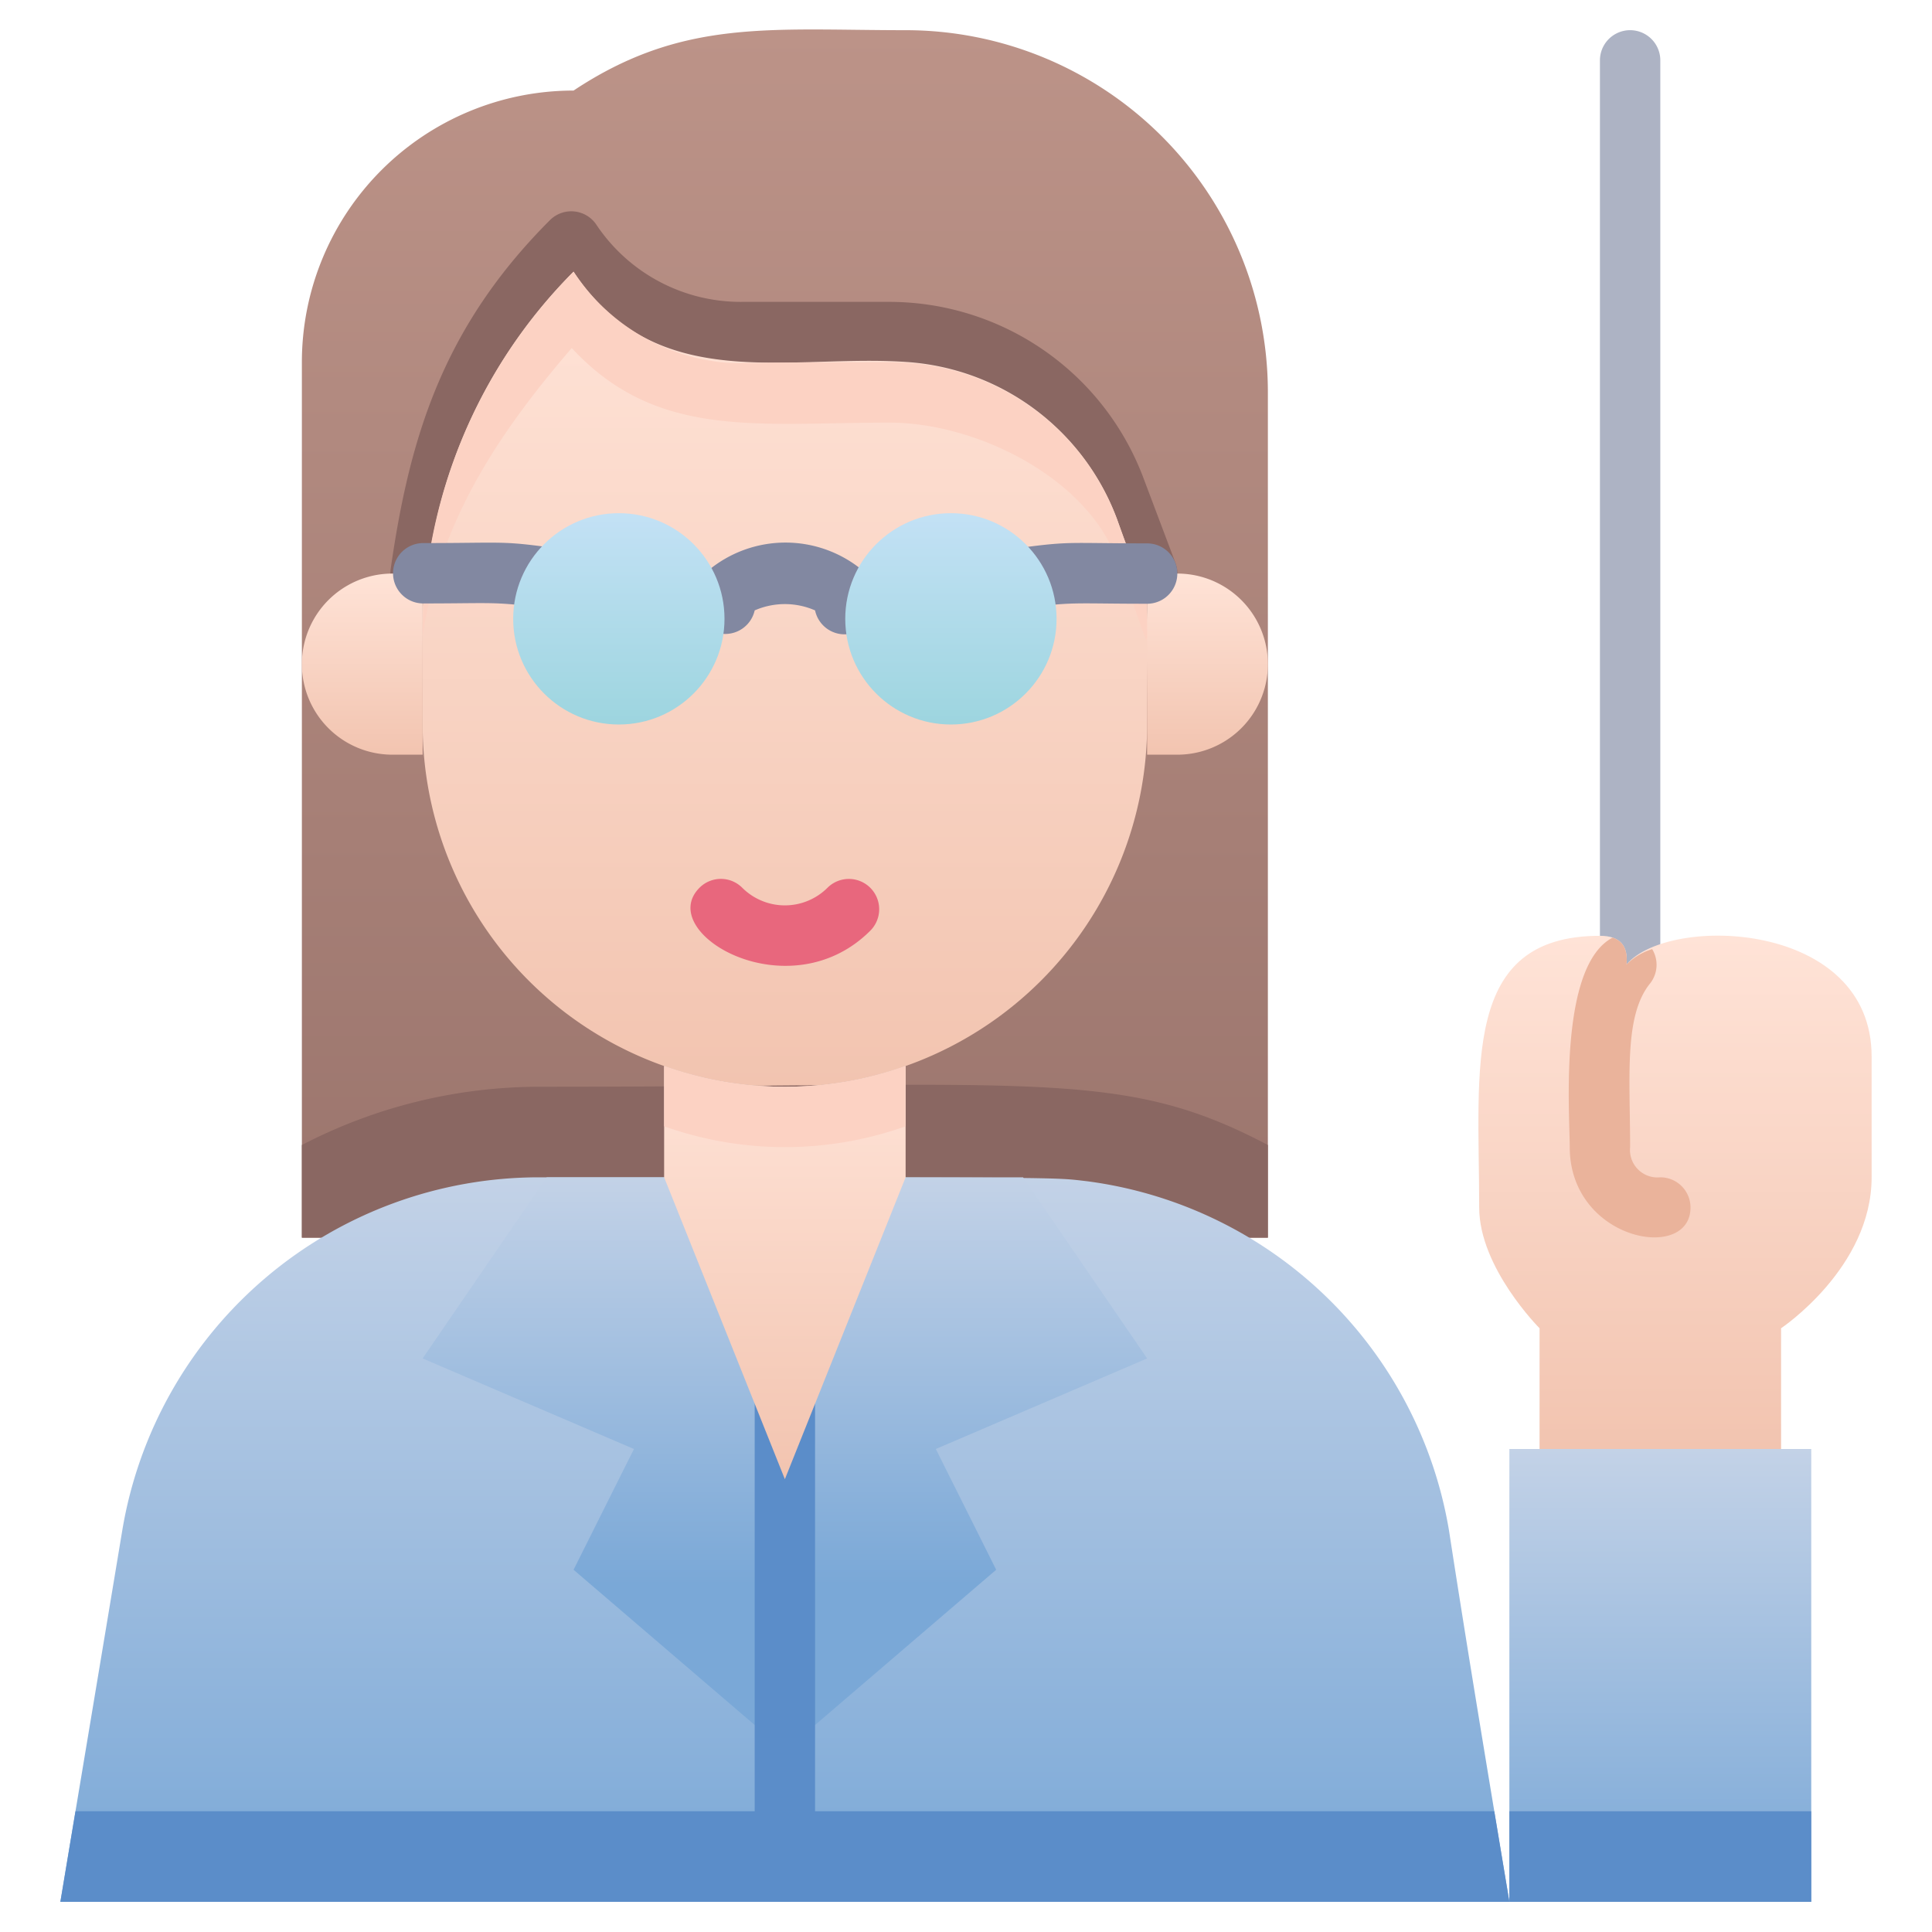 <svg xmlns="http://www.w3.org/2000/svg" xmlns:xlink="http://www.w3.org/1999/xlink" viewBox="0 0 64 64"><defs><style>.cls-1{fill:url(#linear-gradient);}.cls-2{fill:#8a6762;}.cls-3{fill:url(#linear-gradient-2);}.cls-4{fill:#fcd2c3;}.cls-5{fill:url(#linear-gradient-3);}.cls-6{fill:url(#linear-gradient-4);}.cls-7{fill:#5b8dc9;}.cls-8{fill:#adb3c4;}.cls-9{fill:url(#linear-gradient-5);}.cls-10{fill:url(#linear-gradient-6);}.cls-11{fill:#eab39b;}.cls-12{fill:url(#linear-gradient-7);}.cls-13{fill:url(#linear-gradient-8);}.cls-14{fill:url(#linear-gradient-9);}.cls-15{fill:#e8677d;}.cls-16{fill:#8288a1;}.cls-17{fill:url(#linear-gradient-10);}.cls-18{fill:url(#linear-gradient-11);}</style><linearGradient id="linear-gradient" x1="26" y1="41" x2="26" y2="0.98" gradientUnits="userSpaceOnUse"><stop offset="0" stop-color="#9b756d"/><stop offset="1" stop-color="#bc9388"/></linearGradient><linearGradient id="linear-gradient-2" x1="26.01" y1="36" x2="26.01" y2="9" gradientUnits="userSpaceOnUse"><stop offset="0" stop-color="#f2c4b0"/><stop offset="1" stop-color="#ffe3d7"/></linearGradient><linearGradient id="linear-gradient-3" x1="26" y1="63" x2="26" y2="38.99" gradientUnits="userSpaceOnUse"><stop offset="0" stop-color="#7aa8d7"/><stop offset="1" stop-color="#c3d2e7"/></linearGradient><linearGradient id="linear-gradient-4" x1="26" y1="58" x2="26" y2="39" gradientUnits="userSpaceOnUse"><stop offset="0.29" stop-color="#7aa8d7"/><stop offset="1" stop-color="#c3d2e7"/></linearGradient><linearGradient id="linear-gradient-5" x1="55" x2="55" y2="48" xlink:href="#linear-gradient-3"/><linearGradient id="linear-gradient-6" x1="55.49" y1="48" x2="55.49" y2="30.99" xlink:href="#linear-gradient-2"/><linearGradient id="linear-gradient-7" x1="26" y1="49" x2="26" y2="35.31" xlink:href="#linear-gradient-2"/><linearGradient id="linear-gradient-8" x1="40" y1="25" x2="40" y2="19" xlink:href="#linear-gradient-2"/><linearGradient id="linear-gradient-9" x1="12" y1="25" x2="12" y2="19" xlink:href="#linear-gradient-2"/><linearGradient id="linear-gradient-10" x1="20.5" y1="24" x2="20.5" y2="17" gradientUnits="userSpaceOnUse"><stop offset="0" stop-color="#9dd5df"/><stop offset="1" stop-color="#c3e1f5"/></linearGradient><linearGradient id="linear-gradient-11" x1="31.5" x2="31.5" xlink:href="#linear-gradient-10"/></defs><title>Female Teacher</title><g id="Female_Teacher" data-name="Female Teacher"><path class="cls-1" d="M42,13V41H10V12a9,9,0,0,1,9-9C22.6.61,25.5,1,30,1A12,12,0,0,1,42,13Z"/><path class="cls-2" d="M38,20c-.9,0-.93-.64-2-3.46A7,7,0,0,0,29.46,12c-4.41,0-7.71.56-10.52-2.47-2.73,3.16-3.44,6.07-4,9.61a1,1,0,0,1-2-.28c.62-4.33,1.71-8,5.28-11.57a1,1,0,0,1,1.54.16A5.75,5.75,0,0,0,24.61,10h4.85a9,9,0,0,1,8.42,5.84l1.06,2.81A1,1,0,0,1,38,20Z"/><path class="cls-3" d="M38,24a12,12,0,0,1-24,0c0-4.78-.07-3.53.2-5.4A17,17,0,0,1,19,9c2.75,4.17,7.21,2.69,11.15,3A8,8,0,0,1,37,17.19C38.27,20.73,38,19.2,38,24Z"/><path class="cls-4" d="M38,20c0,1.82.22,1.76-1-1.46C36,15.83,32.36,14,29.46,14c-4.41,0-7.71.56-10.52-2.47-2.71,3.14-4.42,6-4.94,9.55A17.17,17.17,0,0,1,19,9a6.74,6.74,0,0,0,4.89,3c.69.06.13,0,5.57,0A8,8,0,0,1,37,17.19Z"/><path class="cls-2" d="M42,37.93V41H10V37.93A17.08,17.08,0,0,1,17.86,36C34.48,36,37.16,35.38,42,37.93Z"/><path class="cls-5" d="M50,63H2c.64-3.84,1.36-8.14,2.05-12.3A14,14,0,0,1,17.86,39c17.94,0,17,0,18.15.13A14,14,0,0,1,48,50.7C48.64,54.86,49.36,59.16,50,63Z"/><polygon class="cls-6" points="33.89 39 38 45 31 48 33 52 26 58 19 52 21 48 14 45 18.11 39 33.89 39"/><path class="cls-7" d="M25,62V44a1,1,0,0,1,2,0V62A1,1,0,0,1,25,62Z"/><path class="cls-8" d="M53,33V2a1,1,0,0,1,2,0V33A1,1,0,0,1,53,33Z"/><rect class="cls-9" x="50" y="48" width="10" height="15"/><path class="cls-10" d="M62,35v4c0,3-3,5-3,5v4H51V44s-2-2-2-4c0-4.63-.6-9,4-9,.68,0,.94.34.88.95C55.28,30.29,62,30.49,62,35Z"/><path class="cls-11" d="M56,40c0,1.83-4,1.1-4-2,0-1.07-.38-6,1.42-6.94.39.13.5.46.46.89a2.1,2.1,0,0,1,.85-.51,1,1,0,0,1-.07,1.14C53.79,33.65,54,35.69,54,38a.91.91,0,0,0,1,1A1,1,0,0,1,56,40Z"/><path class="cls-7" d="M49.5,60H2.5L2,63H50Z"/><rect class="cls-7" x="50" y="60" width="10" height="3"/><path class="cls-12" d="M30,35.31V39L26,49,22,39V35.31A11.94,11.94,0,0,0,30,35.31Z"/><path class="cls-13" d="M39,25H38V19h1a3,3,0,0,1,0,6Z"/><path class="cls-14" d="M13,19h1v6H13a3,3,0,0,1,0-6Z"/><path class="cls-15" d="M23.17,29.41a1,1,0,0,1,1.42,0,2,2,0,0,0,2.82,0,1,1,0,0,1,1.42,1.42C26.14,33.52,21.68,30.91,23.17,29.41Z"/><path class="cls-16" d="M27,20.22a2.5,2.5,0,0,0-2,0,1,1,0,0,1-1.12.77c-8.32-1.19-6.17-1-9.86-1a1,1,0,0,1,0-2c4.07,0,1.7-.2,9.44.91a4,4,0,0,1,5.12,0C36.35,17.8,34,18,38,18a1,1,0,0,1,0,2c-3.9,0-1.55-.2-9.86,1A1,1,0,0,1,27,20.22Z"/><circle class="cls-17" cx="20.5" cy="20.5" r="3.5"/><circle class="cls-18" cx="31.5" cy="20.5" r="3.5"/></g><g id="Male_Teacher" data-name="Male Teacher"><path class="cls-4" d="M30,35.31v2a11.94,11.94,0,0,1-8,0v-2A11.94,11.94,0,0,0,30,35.31Z"/></g></svg>